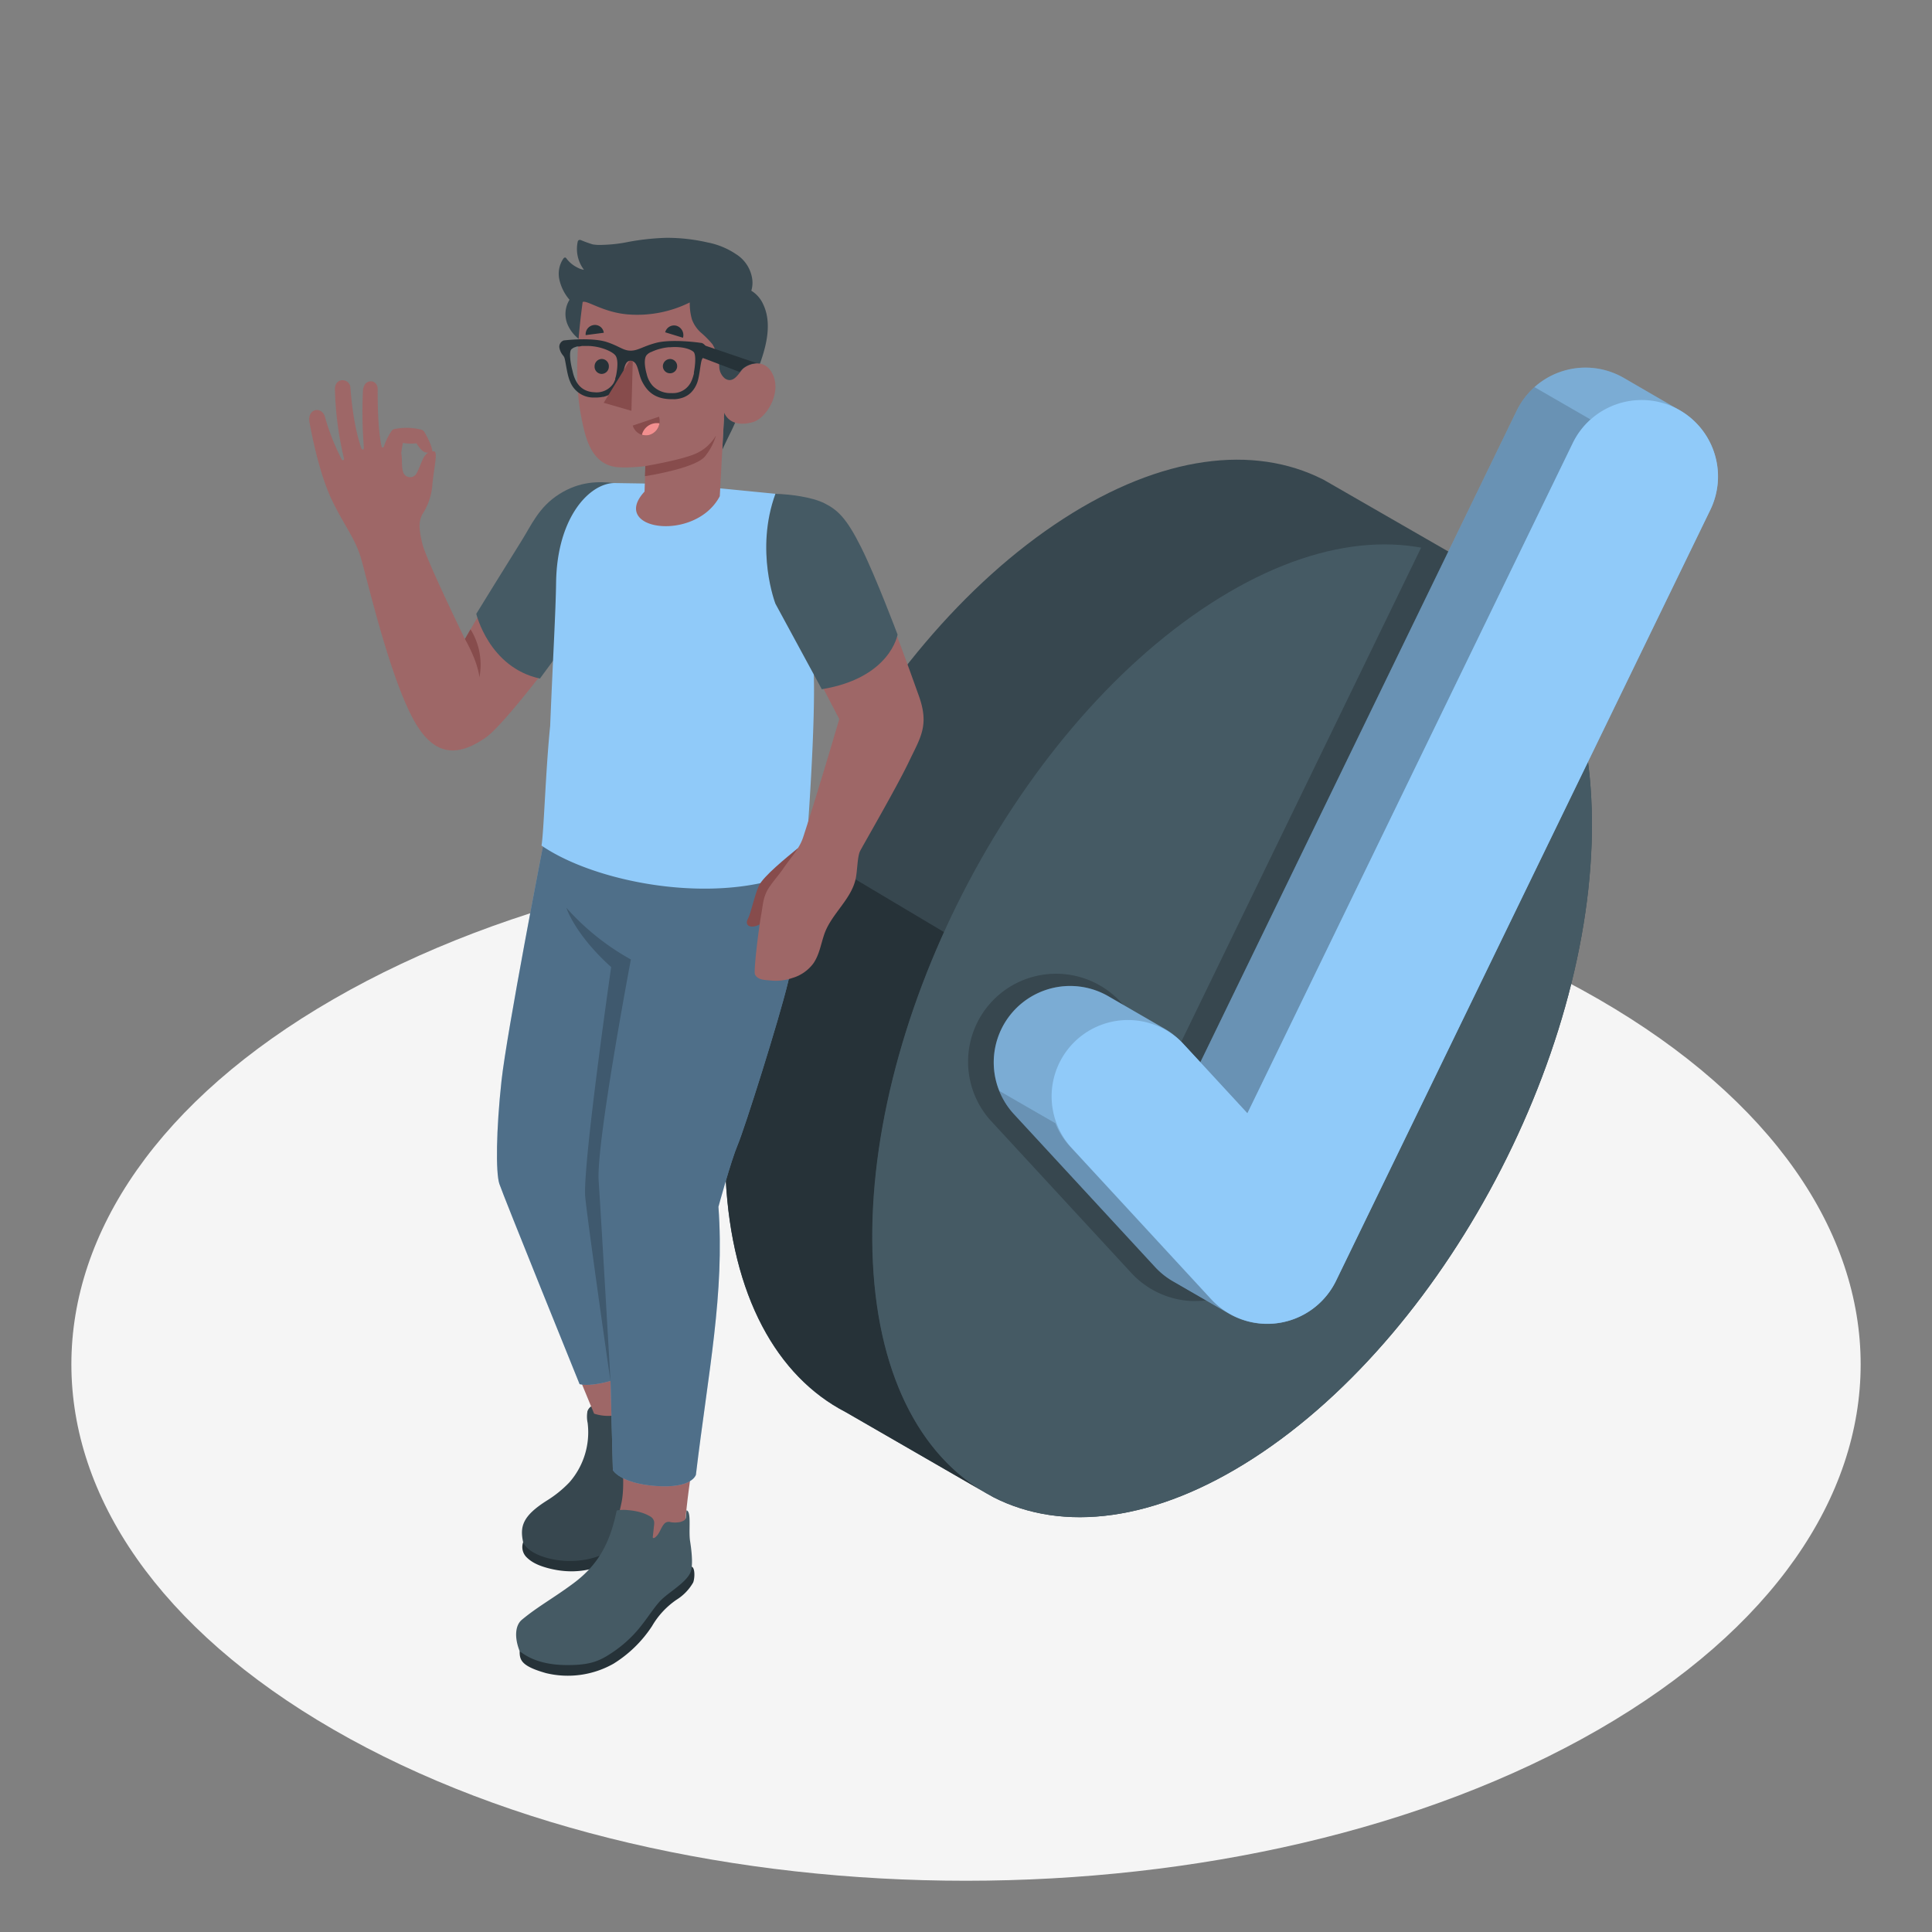 <svg xmlns="http://www.w3.org/2000/svg" viewBox="0 0 500 500"><rect x="0" y="0" width="500" height="500" fill="#808080" stroke="none"/><g id="freepik--Floor--inject-273"><path id="freepik--floor--inject-273" d="M86.28,447.6c-90.41-52.2-90.41-136.84,0-189s237-52.2,327.44,0,90.41,136.84,0,189S176.7,499.81,86.28,447.6Z" style="fill:#f5f5f5"></path></g><g id="freepik--check-mark--inject-273"><g id="freepik--check-mark--inject-273"><g id="freepik--Circle--inject-273"><path d="M380.82,146.17h0l-.16-.08h0l-38.12-21.94,0,0-.23-.11h0c-17.81-9-41.57-6.29-67.13,10.23-51.34,33.2-90.46,109.62-87.38,170.69,1.53,30.43,13.27,51.3,31,60.48h0l.15.08h0l38.13,21.95h0l.18.1h0c17.81,9,41.59,6.33,67.17-10.21,51.34-33.2,90.46-109.62,87.38-170.69C410.3,176.22,398.56,155.35,380.82,146.17Z" style="fill:#37474f"></path><path d="M255.77,386.76,219,365.5h0l-.18-.11c-17.73-9.2-29.46-30.07-31-60.46-1.37-27.24,5.66-57.51,18.4-85.62l.25-.62,37.88,22.56c-12.76,28.11-19.77,58.38-18.4,85.62C227.4,356.66,238.67,377.28,255.77,386.76Z" style="fill:#263238"></path><path d="M324.45,377.34c51.34-33.2,90.46-109.62,87.38-170.69S364.63,123,313.29,156.2,222.82,265.82,225.9,326.88,273.11,410.54,324.45,377.34Z" style="fill:#455a64"></path></g><path id="freepik--shadow--inject-273" d="M367.93,141.43,303.58,274l-13.85-15a22.77,22.77,0,0,0-33.45,30.89l36.49,39.53a22.65,22.65,0,0,0,15.49,7.28c.42,0,.84,0,1.26,0a23.11,23.11,0,0,0,3.3-.24A22.73,22.73,0,0,0,330,323.88l73.8-152C396.23,155,383.63,144.54,367.93,141.43Z" style="fill:#37474f"></path><path d="M420.19,97.77c-.4-.23-.82-.45-1.24-.65a19.79,19.79,0,0,0-26.42,9.14L310.65,274.92l-4.66-5a19.23,19.23,0,0,0-4.64-3.71c-2.44-1.4-12.82-7.41-14.5-8.38a19.77,19.77,0,0,0-24.42,30.53l36.49,39.52a19.65,19.65,0,0,0,4.71,3.75c2.38,1.35,12.72,7.35,14.42,8.33a19.77,19.77,0,0,0,27.69-8.47l96.87-199.53a19.8,19.8,0,0,0-7.89-25.76Z" style="fill:#90CAF9"></path><path d="M420.19,97.77c-.4-.23-.82-.45-1.24-.65a19.79,19.79,0,0,0-26.42,9.14L310.65,274.92l-4.66-5a19.23,19.23,0,0,0-4.64-3.71c-2.44-1.4-12.82-7.41-14.5-8.38a19.77,19.77,0,0,0-24.42,30.53l36.49,39.52a19.65,19.65,0,0,0,4.71,3.75c2.38,1.35,12.72,7.35,14.42,8.33a19.77,19.77,0,0,0,27.69-8.47l96.87-199.53a19.8,19.8,0,0,0-7.89-25.76Z" style="opacity:0.15"></path><path d="M318,339.92c-1.68-1-12-7-14.41-8.33a19.7,19.7,0,0,1-4.71-3.75l-36.49-39.52a19.7,19.7,0,0,1-3.77-6l14.51,8.37a19.21,19.21,0,0,0,3.79,6l36.48,39.52A20.11,20.11,0,0,0,318,339.92Z" style="opacity:0.15"></path><path d="M411.63,108.56a19.76,19.76,0,0,0-4.58,6.08L322.83,288.12l-12.18-13.2,81.88-168.66a19.52,19.52,0,0,1,4.59-6.08Z" style="opacity:0.15"></path><path id="freepik--Check--inject-273" d="M433.47,105.5a19.81,19.81,0,0,0-26.42,9.14L322.83,288.12,306,269.88a19.76,19.76,0,0,0-29,26.82l36.48,39.53a19.77,19.77,0,0,0,32.3-4.78l96.87-199.53A19.79,19.79,0,0,0,433.47,105.5Z" style="fill:#90CAF9"></path></g></g><g id="freepik--Character--inject-273"><g id="freepik--character--inject-273"><path d="M157.23,125c-7.63,0-12.85,2-18.27,9.7-5,7.08-18.64,30.68-18.64,30.68s-10-20.52-11-24.61-.94-5.91,0-7.69a16.06,16.06,0,0,0,2.52-7c.39-4.92,1.59-9.13.49-9.27-3.05-.17-3.17,3.75-4.77,6.06a1.92,1.92,0,0,1-3.08-.33c-.67-1.37-.31-3.62-.63-5.24a21.48,21.48,0,0,1,.43-2.68,11.76,11.76,0,0,0,3.5.1c1.32,2.07,2.22,2.94,4.06,2.1.24-.38-.79-3-2-5a1.36,1.36,0,0,0-.82-.62,15.54,15.54,0,0,0-6.78-.19,1.27,1.27,0,0,0-.87.48,16.58,16.58,0,0,0-2,4c-.13.43-.53.42-.63.05-1-4.83-1-11.69-1-14.9,0-2.53-3.69-2.93-3.82.69a117.09,117.09,0,0,0,.25,14.57c0,.44-.44.65-.62.17-.64-1.71-2.21-6.88-2.87-15.8-.18-2.4-4.06-2.79-4,.58A85.57,85.57,0,0,0,89,118.58c.12.42-.27.79-.56.31a57.57,57.57,0,0,1-4.34-11c-.83-2.9-4.7-2.16-4,1.45,1.21,6.47,3.13,14.65,6,20.5,3.06,6.25,5.7,9.38,7.22,14.29s7.81,32.72,14.54,43.56c5.27,8.5,11.3,7.71,17.79,3.23s29.68-36.79,29.68-36.79Z" style="fill:#9e6767"></path><path d="M120.32,165.37s3.25,5.51,3.75,9.92a17.3,17.3,0,0,0-2.3-12.42Z" style="fill:#874c4c"></path><path d="M158.85,125c-3.88-.4-8.71-.53-14.09,2.86s-7.26,8.11-9.87,12.24-11.63,18.76-11.63,18.76,3.31,13.89,16.47,16.75l19.71-26.74Z" style="fill:#455a64"></path><path d="M176.52,369.23c1-.13,2.33,3.28,2.35,4.39s-1.1,3.5-2.57,5.74a40.34,40.34,0,0,0-4.85,8.63c-1.13,3.08-2.17,5.1-5.32,9.13-3.5,4.49-11.72,12-24.2,8.74-3.05-.8-4.57-1.76-5.68-2.87a3.71,3.71,0,0,1-.87-3.82Z" style="fill:#263238"></path><path d="M152,365.33l0,.11a7.83,7.83,0,0,0,.08,2.81,19.65,19.65,0,0,1-4.73,15.39,29.61,29.61,0,0,1-5.84,4.72c-6.32,4-7,6.73-6.11,10.81,2.12,4.75,16.45,7.64,24.69.57a24.27,24.27,0,0,0,7.85-10.67,75.48,75.48,0,0,1,4.16-8.8c1.59-3,4.61-6.38,4.7-9.47.05-1.7-1.63-4.86-3.26-7.46-1.5-2.39-3.05-4.66-4.4-4.4l.38,1.35c-1.13,1.17-2.76,1.61-3.74,3-1.22,1.69-1.18,4-1.93,5.9a.68.68,0,0,1-.37.45.5.5,0,0,1-.53-.27,1.45,1.45,0,0,1-.11-.62l-.09-2.91a2.45,2.45,0,0,0-.42-1.58c-.78-.88-2.7-.78-3.77-.82a41.2,41.2,0,0,0-4.31.26,2.07,2.07,0,0,0-1.4.37A2.47,2.47,0,0,0,152,365.33Z" style="fill:#37474f"></path><path d="M130.82,307.19c3.33,10.95,18.9,48.86,19.83,51.14l3.1,7.52a11.65,11.65,0,0,0,6.32.27c.33,3.63.88,9.32,1.09,12.19.08,3.33.37,7.45-.35,10.74-.61,2.8-1.32,5.74-1.85,8.55-.23,1.24-.46,2.49-.65,3.74a6.26,6.26,0,0,0,.31,3.93,4.87,4.87,0,0,0,1.24,1.4,11,11,0,0,0,7.84,2.3,8.15,8.15,0,0,0,4.16-1.38c2.42-1.73,3.27-4.74,4.5-7.3,1.34-2.77.91-3.08,1-6.05.08-2.08.66-7.36,1.49-12.88s4.41-24.92,6.13-44.25a158.51,158.51,0,0,0,0-25.8c13.66-37.11,19.74-59.18,21.53-71.5,1.81-12.52.94-17,.71-24.19l-66.43,1.6C135.47,251.56,126.35,292.51,130.82,307.19Zm32.45-58.88Z" style="fill:#9e6767"></path><path d="M129.78,279.79c1.37-12.62,10.81-61.13,10.81-61.13h66.92s.43,9.31.31,13.59-1.5,12.09-3.89,22-11.25,37.88-13,42-5,16.07-5,16.07c1.64,22.44-2.63,42.58-5.83,69.35,0,0-.93,3.61-10.41,2.9-9.22-.7-11.08-4.1-11.08-4.1L158,357.38s-5,1.54-8,.84c0,0-19.81-48.91-20.77-51.85S128.41,292.41,129.78,279.79Z" style="fill:#90CAF9"></path><path d="M129.78,279.79c1.37-12.62,10.81-61.13,10.81-61.13h66.92s.43,9.31.31,13.59-1.5,12.09-3.89,22-11.25,37.88-13,42-5,16.07-5,16.07c1.64,22.44-2.63,42.58-5.83,69.35,0,0-.93,3.61-10.41,2.9-9.22-.7-11.08-4.1-11.08-4.1L158,357.38s-5,1.54-8,.84c0,0-19.81-48.91-20.77-51.85S128.41,292.41,129.78,279.79Z" style="opacity:0.45"></path><path d="M158.17,250.28c-9.48-8.54-11.59-15.34-11.59-15.34a63.4,63.4,0,0,0,16.69,13.37s-9,47.52-8.34,57.29S158,357.38,158,357.38c0,.4-6.38-44.43-6.57-48C151,299.93,158.17,250.28,158.17,250.28Z" style="opacity:0.2"></path><path d="M179,405.46c.93.27.81,3.05.39,4.09A12.67,12.67,0,0,1,175.1,414a21,21,0,0,0-6.35,6.83,32.15,32.15,0,0,1-9.95,9.72A24,24,0,0,1,141.3,433c-6.28-1.78-6.86-3.32-6.81-5.69Z" style="fill:#263238"></path><path d="M159.6,390.92c-1.65,8-4.52,13.88-11.17,18.82-5.3,3.94-9.14,5.94-13.37,9.45-1.79,1.5-1.94,4.69-.57,8.13,2.86,2.29,6.92,3.61,12.37,3.6,6.1,0,8.44-1.09,11.94-3.48a32.11,32.11,0,0,0,4.78-4c2.93-2.94,5-6.57,7.08-8.9s6.69-4.71,8-7.52c.72-1.54.42-5.11-.06-8.15-.44-2.79.41-7.69-.93-8,0,0-.19,2-.19,2-.11.45-.39.68-1.33,1a6.94,6.94,0,0,1-2.57.07,1.54,1.54,0,0,0-1.73.49c-.9,1.06-1.14,2.56-2.3,3.44a.66.66,0,0,1-.26.14A.28.28,0,0,1,169,398a.41.41,0,0,1-.05-.33l.33-3a3.4,3.4,0,0,0,0-.9,2,2,0,0,0-1-1.32,10.75,10.75,0,0,0-2.69-1.11,15.74,15.74,0,0,0-3-.51A9.53,9.53,0,0,0,159.6,390.92Z" style="fill:#455a64"></path><path d="M201.47,127.87s2.75,3.78,5,11.57a189.65,189.65,0,0,1,4.2,38.92c0,17.67-2.38,46.3-2.38,46.3-20.51,10.28-53.59,4.2-68.15-5.83.59-3.18,1.09-19.9,2.24-30.93.77-18.92,1.41-28.83,1.54-37.25.27-16.82,8.64-25.51,15-25.64l16.06.25Z" style="fill:#90CAF9"></path><path d="M206.53,219.47c-3.05,2.51-9,7.33-10.13,9.76-1.26,2.78-2,7-2.85,8.58s.43,2.38,2.19,1.81,2.81-2.06,4.17-5.7,5.14-6.49,5.14-6.49Z" style="fill:#874c4c"></path><path d="M195.39,252.2c.73,1.41,2.43,1.42,4,1.54a12.7,12.7,0,0,0,5.67-.64,10.35,10.35,0,0,0,5.45-3.79c1.54-2.22,1.94-5,2.82-7.55,1.84-5.35,7.32-9.21,8.22-14.88.37-2.34.37-5.1,1-6.55.39-.86,9.4-16.37,12.62-23.09,3.08-6.46,5.39-9.5,2.59-17.26s-12.33-35.07-19.08-44.56c-3.82-5.38-9.89-6.92-17.25-7.55-5.6,14.58.91,29.65.91,29.65L217.2,186.1s-5.76,19.68-9.36,30.62c-1,3-3,4.92-5.29,8.29-1,1.46-3.26,4-4.06,5.59-1,2-1,3.32-1.5,6.15C196.21,241.26,195,251.53,195.39,252.2Z" style="fill:#9e6767"></path><path d="M200.68,127.79c3.87.15,9.43.81,12.75,2.49s5.63,3.75,9.45,11.41,9.41,22.54,9.41,22.54-1.85,11.23-19.61,14.14l-12-22.13S195.33,142.45,200.68,127.79Z" style="fill:#455a64"></path><path d="M154.54,92.05A22.22,22.22,0,0,1,155.9,95a17.33,17.33,0,0,0,2.25,3.71c2.3,2.65,5.53,4.59,8.48,6.47,1.78,1.14,3.82,2.21,6,1.9s4.61.16,6.86.36l7.87.71-.44,8.27s1-2.19,2.31-4.81c1.14-2.25,5.92-13.66,5.94-13.71,2.37-5.65,5.18-13.19,2.35-19.13a7.85,7.85,0,0,0-3.08-3.53,7.14,7.14,0,0,0,.26-2.82,9.06,9.06,0,0,0-4.18-6.62,19.89,19.89,0,0,0-7.42-3.06,46.78,46.78,0,0,0-10.74-1.19,63.38,63.38,0,0,0-10.54,1.21,37.34,37.34,0,0,1-5.87.61,11.31,11.31,0,0,1-2.54-.12,28.89,28.89,0,0,1-3.07-1.11.71.71,0,0,0-.55,0,.66.66,0,0,0-.29.47,8.91,8.91,0,0,0,1.63,7.21,4.57,4.57,0,0,1-1.3-.38,10.51,10.51,0,0,1-1.35-.75,7.63,7.63,0,0,1-1.9-1.82.55.55,0,0,0-.31-.23c-.2,0-.36.14-.48.3a7,7,0,0,0-1,5.53,12,12,0,0,0,2.6,5.11,7,7,0,0,0-.36,6.71,9.35,9.35,0,0,0,1.77,2.54c.9.92,2,1.67,2.91,2.53A17,17,0,0,1,154.54,92.05Z" style="fill:#37474f"></path><path d="M178.51,78.27a15.14,15.14,0,0,0,.57,4.42A8.63,8.63,0,0,0,181.31,86a25.45,25.45,0,0,1,3.1,3.13,13.2,13.2,0,0,1,1.74,5.76,4,4,0,0,0,1.52,3.1c2.14,1.33,3.42-1.24,4.56-2.5,1.47-1.36,5.84-3,7.86,1.62,2.09,4.8-1.77,11.16-5.28,12.14-6.05,1.69-7.37-2.43-7.37-2.43l-1.16,21.6c-3.41,6.47-11.43,8.53-16.7,7.5-4.55-.89-7.05-4.08-2.77-8.7l.23-6.58s-5.46.65-8.09.15c-4.39-.82-6.56-4.55-7.75-9.36-1.89-7.73-2.76-15.86-.41-33.27,1.07-.59,5.4,2.78,12,3.23A30.45,30.45,0,0,0,178.51,78.27Z" style="fill:#9e6767"></path><path d="M167,120.62s9.9-1.66,13.4-3.38a11.33,11.33,0,0,0,4.9-4.55,15.51,15.51,0,0,1-2.88,5.46c-2.62,3.13-15.51,5.09-15.51,5.09Z" style="fill:#874c4c"></path><path d="M172.15,86l4.61,1.41a2.53,2.53,0,0,0-1.66-3.09A2.36,2.36,0,0,0,172.15,86Z" style="fill:#263238"></path><path d="M170.55,107.84l-6.79,2.3a3.53,3.53,0,0,0,4.48,2.37A3.76,3.76,0,0,0,170.55,107.84Z" style="fill:#874c4c"></path><path d="M170,109.5a4,4,0,0,0-3.87,3,3.38,3.38,0,0,0,2.11,0,3.69,3.69,0,0,0,2.42-2.94A3.7,3.7,0,0,0,170,109.5Z" style="fill:#f28f8f"></path><path d="M151.57,86.73l4.69-.61a2.29,2.29,0,0,0-2.6-2A2.41,2.41,0,0,0,151.57,86.73Z" style="fill:#263238"></path><path d="M180.4,88.73,195.87,94a5.66,5.66,0,0,0-4.46,2.26l-10.95-4.16Z" style="fill:#263238"></path><path d="M153.88,94.77a1.87,1.87,0,0,0,1.78,2,1.89,1.89,0,0,0,1.91-1.87,1.87,1.87,0,0,0-1.78-2A1.89,1.89,0,0,0,153.88,94.77Z" style="fill:#263238"></path><path d="M171.55,94.77a1.85,1.85,0,1,0,1.91-1.86A1.89,1.89,0,0,0,171.55,94.77Z" style="fill:#263238"></path><path d="M144.75,89.85a4.18,4.18,0,0,0,1,2.18,2,2,0,0,1,.39.78c.36,1.49.67,4.31,1.38,5.89a6.48,6.48,0,0,0,6.33,4.18,9,9,0,0,0,2.16-.18l.16,0a6.66,6.66,0,0,0,1.76-.69l.1-.07.15-.09.19-.13.17-.14.19-.15a.93.93,0,0,0,.18-.16,3.73,3.73,0,0,0,.34-.35,8,8,0,0,0,1.41-2.23c.92-2.06.68-4.94,2.18-5.28l.18,0h.2c2,0,1.82,3.17,3,5.41s3,4.43,7.47,4.49h.57a3.44,3.44,0,0,0,.46,0,6.9,6.9,0,0,0,1.07-.15l.33-.08a3,3,0,0,0,.32-.09l.21-.06a6.35,6.35,0,0,0,1.2-.57,3.51,3.51,0,0,0,.4-.27,5,5,0,0,0,.69-.61,7,7,0,0,0,1.35-2.08c.69-1.55.87-4.37,1.21-5.84a2.48,2.48,0,0,1,.34-.85,4,4,0,0,0,1-2.1,1.84,1.84,0,0,0-1.24-1.85l-1.09-.14c-3.5-.43-8.06-.61-10.79.13-3.42.93-4.61,2-6.52,2s-2.94-1.18-6.19-2.24c-2.58-.84-6.85-.81-10.11-.51l-1,.1A1.74,1.74,0,0,0,144.75,89.85ZM167.27,92a2.87,2.87,0,0,1,1-.79,1,1,0,0,1,.17-.1l.1,0c.15-.08.31-.16.48-.23l.45-.18a13.2,13.2,0,0,1,1.46-.46l.58-.14c.5-.1,1-.18,1.5-.23a2.28,2.28,0,0,1,.36,0c3.29-.27,5.35.51,6.1,1.18s.42,3.75.11,5.3l0,.11s0,.08,0,.12c0,.19-.08.4-.14.63s-.07.25-.11.38v0c-.07.21-.14.42-.22.64h0a2.14,2.14,0,0,1-.1.22,1.12,1.12,0,0,1-.05.13l-.07.15-.09.18-.11.21c0,.07-.09.14-.14.21a1.64,1.64,0,0,1-.14.22,5.19,5.19,0,0,1-4.61,2.18,6.38,6.38,0,0,1-4.86-1.86h0a6.9,6.9,0,0,1-1.59-3.12C166.86,95,166.63,92.94,167.27,92Zm-19.38-1.61a3,3,0,0,1,.8-.51l.06,0,.36-.14.22-.07.18,0,.12,0h.05l.18,0c.23,0,.48-.09.76-.13l.41,0h1.33c.48,0,1,.07,1.52.14,2.35.34,4.81,1.43,5.45,2.4s.5,3,.19,4.69a7.12,7.12,0,0,1-.3,1.16.46.46,0,0,0,0,.09s0,.07,0,.11l0,.08-.06.14-.12.28c0,.08-.08.17-.13.25a.59.59,0,0,1,0,.08l-.1.17-.09.14a0,0,0,0,0,0,0,5.19,5.19,0,0,1-4.9,2.24,5.86,5.86,0,0,1-2.46-.6c-2.34-1.18-2.94-3.81-3.21-5C147.65,94.12,147.19,91.05,147.89,90.38Z" style="fill:#263238"></path><path d="M163.76,93.46l-.35,12.86-7.17-2.08,6.69-10.89A1.86,1.86,0,0,1,163.76,93.46Z" style="fill:#874c4c"></path></g></g></svg>